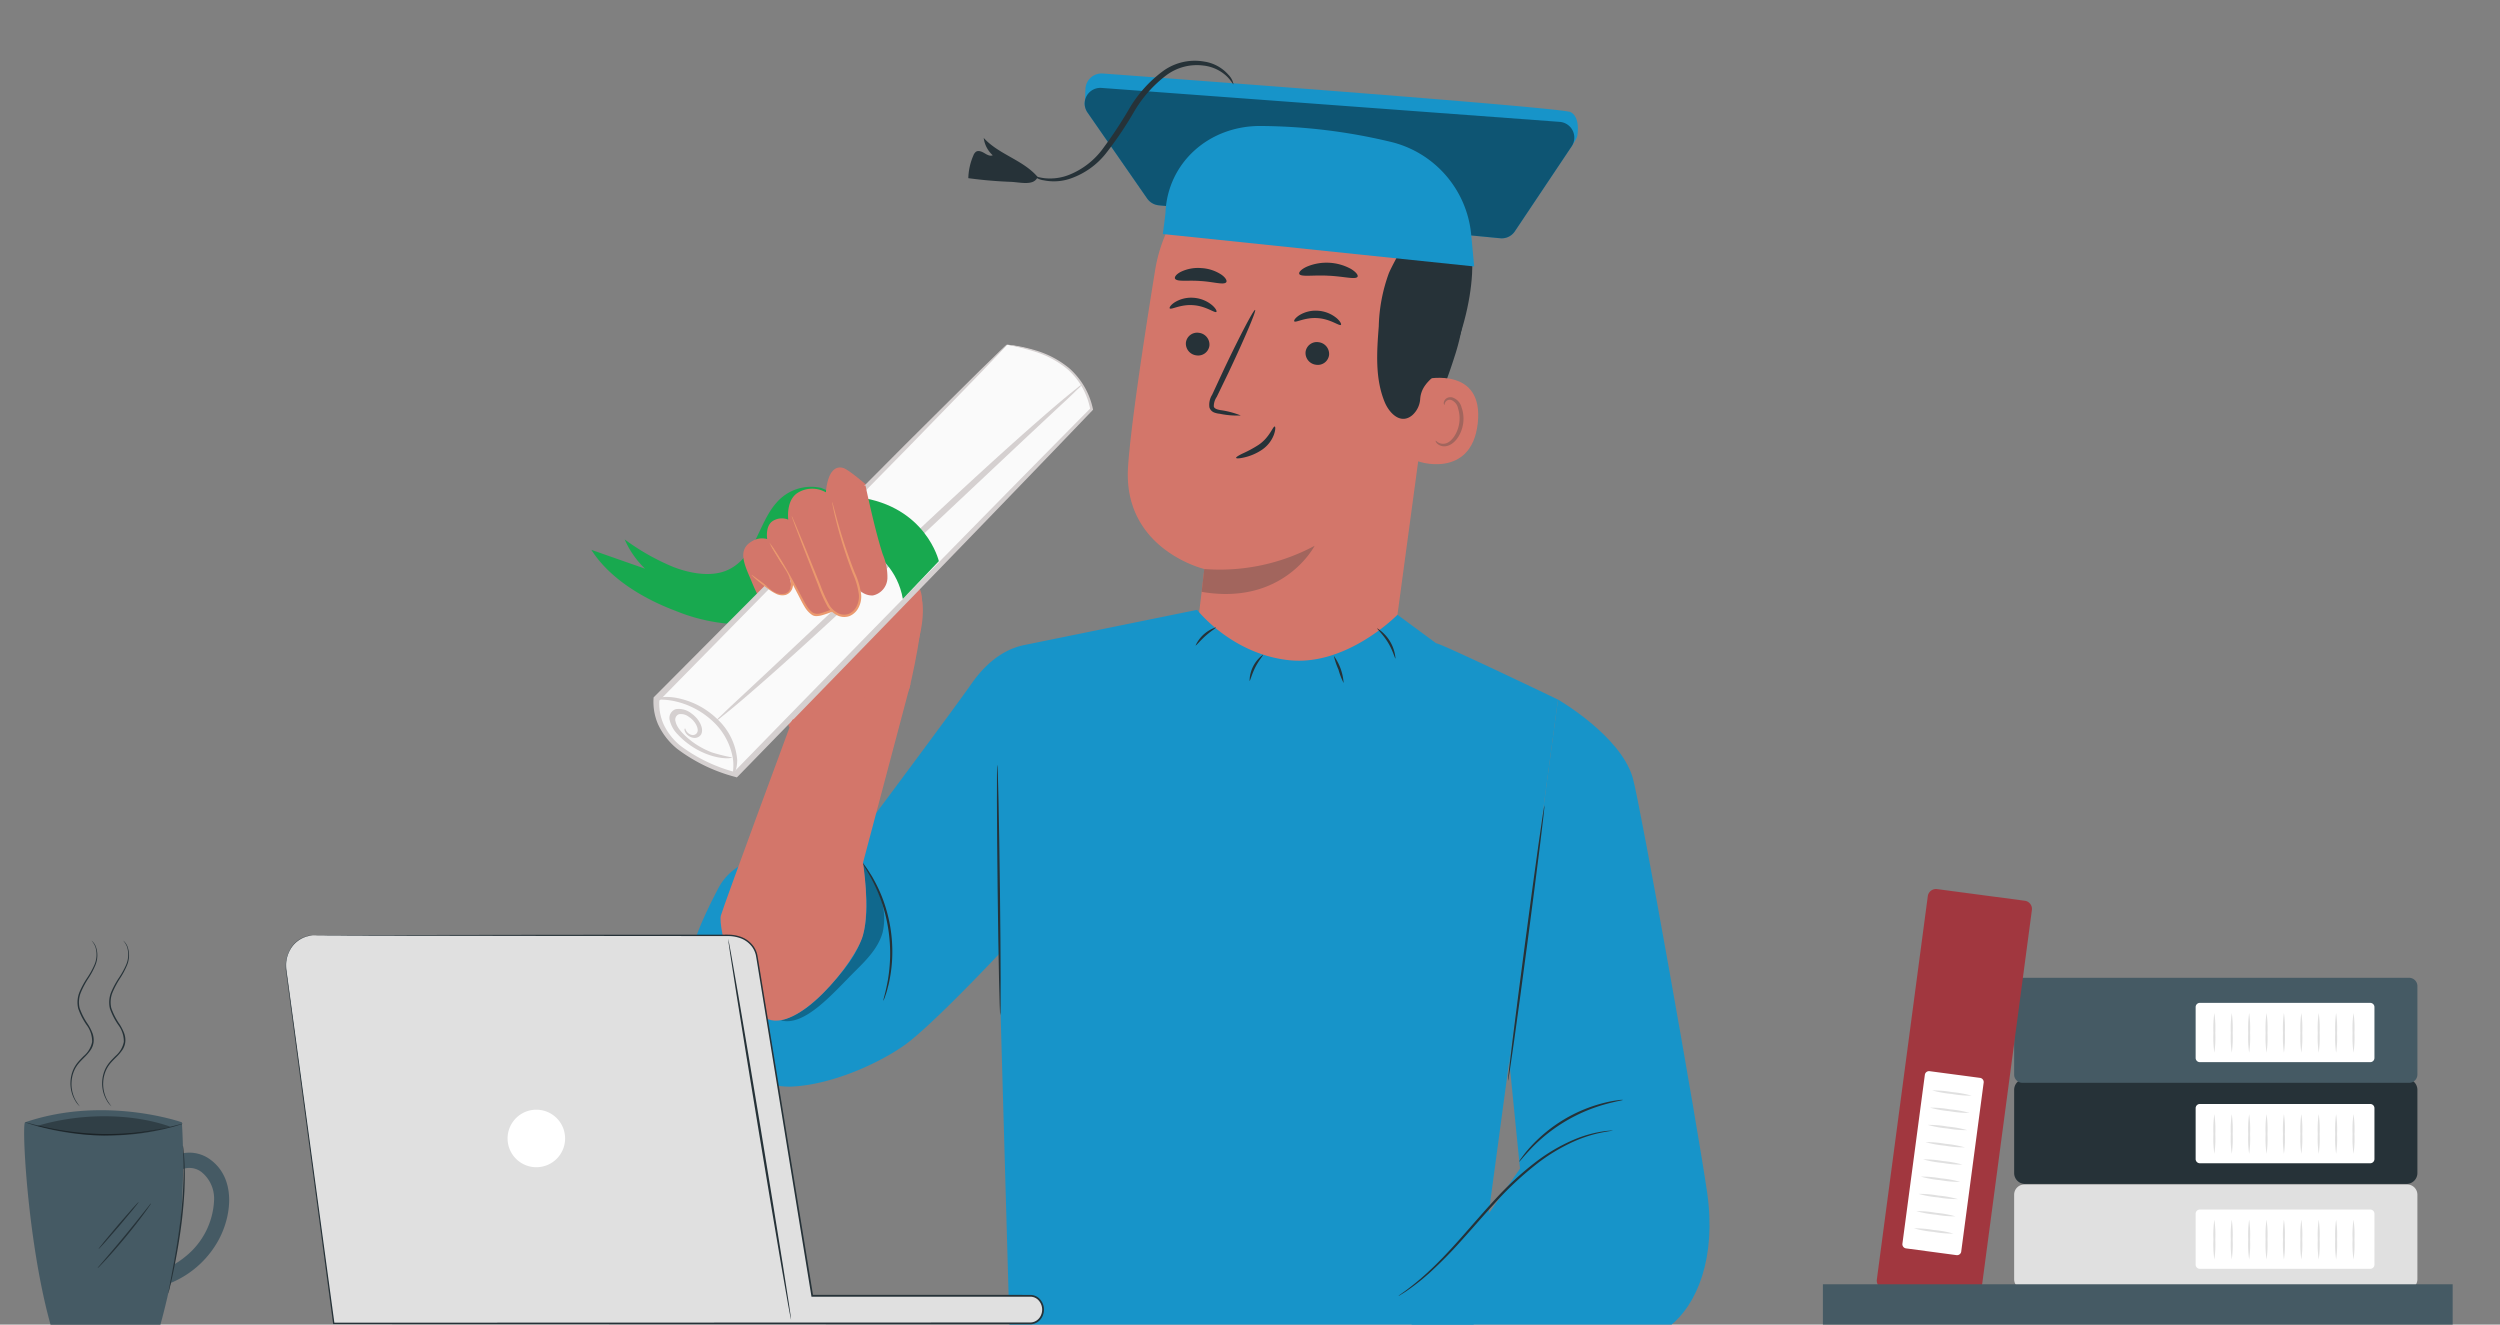 <svg xmlns="http://www.w3.org/2000/svg" xmlns:xlink="http://www.w3.org/1999/xlink" width="419" height="222" viewBox="0 0 419 222">
  <rect x="0" y="0" width="419" height="222" fill="#808080" stroke="none"/>
  <defs>
    <clipPath id="clip-path">
      <rect id="Rectangle_19534" data-name="Rectangle 19534" width="419" height="222" transform="translate(887 307)" fill="#fff" stroke="#707070" stroke-width="1"/>
    </clipPath>
    <clipPath id="clip-path-2">
      <rect id="Rectangle_19059" data-name="Rectangle 19059" width="105.551" height="73.206" transform="translate(0 0)" fill="none"/>
    </clipPath>
    <clipPath id="clip-path-3">
      <rect id="Rectangle_19055" data-name="Rectangle 19055" width="17.325" height="26.551" fill="none"/>
    </clipPath>
    <clipPath id="clip-path-4">
      <rect id="Rectangle_19063" data-name="Rectangle 19063" width="127.105" height="65.303" fill="none"/>
    </clipPath>
    <clipPath id="clip-path-5">
      <rect id="Rectangle_19062" data-name="Rectangle 19062" width="34.358" height="64.374" fill="none"/>
    </clipPath>
    <clipPath id="clip-path-6">
      <rect id="Rectangle_19061" data-name="Rectangle 19061" width="34.357" height="64.374" fill="none"/>
    </clipPath>
    <clipPath id="clip-path-7">
      <rect id="Rectangle_19060" data-name="Rectangle 19060" width="22.296" height="3.2" fill="none"/>
    </clipPath>
  </defs>
  <g id="Mask_Group_853" data-name="Mask Group 853" transform="translate(-887 -307)" clip-path="url(#clip-path)">
    <g id="Group_119045" data-name="Group 119045">
      <g id="Group_110849" data-name="Group 110849" transform="translate(1192.515 456)">
        <g id="Group_110848" data-name="Group 110848" clip-path="url(#clip-path-2)">
          <path id="Path_82121" data-name="Path 82121" d="M97.81,31.826H33.887a1.83,1.83,0,0,0-1.83,1.83V47.6a1.83,1.83,0,0,0,1.83,1.83H97.81a1.83,1.83,0,0,0,1.83-1.83V33.656a1.83,1.83,0,0,0-1.83-1.83" fill="#263238"/>
          <path id="Path_82122" data-name="Path 82122" d="M91.734,36.026H63.182a.708.708,0,0,0-.707.708v8.522a.708.708,0,0,0,.707.707H91.734a.708.708,0,0,0,.708-.707V36.734a.708.708,0,0,0-.708-.708" fill="#fff"/>
          <path id="Path_82125" data-name="Path 82125" d="M65.611,37.725a17.773,17.773,0,0,1,.157,3.331,17.773,17.773,0,0,1-.157,3.331,17.773,17.773,0,0,1-.157-3.331,17.773,17.773,0,0,1,.157-3.331" fill="#e0e0e0"/>
          <path id="Path_82126" data-name="Path 82126" d="M68.526,37.725a17.773,17.773,0,0,1,.157,3.331,17.773,17.773,0,0,1-.157,3.331,17.773,17.773,0,0,1-.157-3.331,17.773,17.773,0,0,1,.157-3.331" fill="#e0e0e0"/>
          <path id="Path_82127" data-name="Path 82127" d="M71.442,37.725a17.773,17.773,0,0,1,.157,3.331,17.773,17.773,0,0,1-.157,3.331,17.773,17.773,0,0,1-.157-3.331,17.773,17.773,0,0,1,.157-3.331" fill="#e0e0e0"/>
          <path id="Path_82128" data-name="Path 82128" d="M74.357,37.725a17.773,17.773,0,0,1,.157,3.331,17.773,17.773,0,0,1-.157,3.331,17.772,17.772,0,0,1-.157-3.331,17.772,17.772,0,0,1,.157-3.331" fill="#e0e0e0"/>
          <path id="Path_82129" data-name="Path 82129" d="M77.272,37.725a17.773,17.773,0,0,1,.157,3.331,17.773,17.773,0,0,1-.157,3.331,17.772,17.772,0,0,1-.157-3.331,17.772,17.772,0,0,1,.157-3.331" fill="#e0e0e0"/>
          <path id="Path_82130" data-name="Path 82130" d="M80.188,37.725a17.773,17.773,0,0,1,.157,3.331,17.773,17.773,0,0,1-.157,3.331,17.772,17.772,0,0,1-.157-3.331,17.772,17.772,0,0,1,.157-3.331" fill="#e0e0e0"/>
          <path id="Path_82131" data-name="Path 82131" d="M83.1,37.725a17.772,17.772,0,0,1,.157,3.331,17.772,17.772,0,0,1-.157,3.331,17.773,17.773,0,0,1-.157-3.331,17.773,17.773,0,0,1,.157-3.331" fill="#e0e0e0"/>
          <path id="Path_82132" data-name="Path 82132" d="M86.018,37.725a17.772,17.772,0,0,1,.157,3.331,17.772,17.772,0,0,1-.157,3.331,17.773,17.773,0,0,1-.157-3.331,17.773,17.773,0,0,1,.157-3.331" fill="#e0e0e0"/>
          <path id="Path_82133" data-name="Path 82133" d="M88.934,37.725a17.772,17.772,0,0,1,.157,3.331,17.772,17.772,0,0,1-.157,3.331,17.773,17.773,0,0,1-.157-3.331,17.773,17.773,0,0,1,.157-3.331" fill="#e0e0e0"/>
          <path id="Path_82134" data-name="Path 82134" d="M98.256,14.88H33.441a1.384,1.384,0,0,0-1.384,1.384V31.095a1.384,1.384,0,0,0,1.384,1.384H98.256a1.384,1.384,0,0,0,1.384-1.384V16.264a1.384,1.384,0,0,0-1.384-1.384" fill="#455a64"/>
          <path id="Path_82135" data-name="Path 82135" d="M91.734,19.081H63.183a.708.708,0,0,0-.708.708v8.522a.708.708,0,0,0,.707.707H91.734a.708.708,0,0,0,.708-.707V19.789a.708.708,0,0,0-.708-.708" fill="#fff"/>
          <path id="Path_82138" data-name="Path 82138" d="M65.611,20.779a17.782,17.782,0,0,1,.157,3.331,17.773,17.773,0,0,1-.157,3.331,17.773,17.773,0,0,1-.157-3.331,17.782,17.782,0,0,1,.157-3.331" fill="#e0e0e0"/>
          <path id="Path_82139" data-name="Path 82139" d="M68.526,20.779a17.782,17.782,0,0,1,.157,3.331,17.773,17.773,0,0,1-.157,3.331,17.773,17.773,0,0,1-.157-3.331,17.782,17.782,0,0,1,.157-3.331" fill="#e0e0e0"/>
          <path id="Path_82140" data-name="Path 82140" d="M71.442,20.779A17.782,17.782,0,0,1,71.6,24.11a17.773,17.773,0,0,1-.157,3.331,17.773,17.773,0,0,1-.157-3.331,17.782,17.782,0,0,1,.157-3.331" fill="#e0e0e0"/>
          <path id="Path_82141" data-name="Path 82141" d="M74.357,20.779a17.782,17.782,0,0,1,.157,3.331,17.773,17.773,0,0,1-.157,3.331A17.772,17.772,0,0,1,74.2,24.11a17.781,17.781,0,0,1,.157-3.331" fill="#e0e0e0"/>
          <path id="Path_82142" data-name="Path 82142" d="M77.272,20.779a17.782,17.782,0,0,1,.157,3.331,17.773,17.773,0,0,1-.157,3.331,17.772,17.772,0,0,1-.157-3.331,17.781,17.781,0,0,1,.157-3.331" fill="#e0e0e0"/>
          <path id="Path_82143" data-name="Path 82143" d="M80.188,20.779a17.782,17.782,0,0,1,.157,3.331,17.773,17.773,0,0,1-.157,3.331,17.772,17.772,0,0,1-.157-3.331,17.781,17.781,0,0,1,.157-3.331" fill="#e0e0e0"/>
          <path id="Path_82144" data-name="Path 82144" d="M83.1,20.779a17.781,17.781,0,0,1,.157,3.331,17.772,17.772,0,0,1-.157,3.331,17.773,17.773,0,0,1-.157-3.331,17.782,17.782,0,0,1,.157-3.331" fill="#e0e0e0"/>
          <path id="Path_82145" data-name="Path 82145" d="M86.018,20.779a17.781,17.781,0,0,1,.157,3.331,17.772,17.772,0,0,1-.157,3.331,17.773,17.773,0,0,1-.157-3.331,17.782,17.782,0,0,1,.157-3.331" fill="#e0e0e0"/>
          <path id="Path_82146" data-name="Path 82146" d="M88.934,20.779a17.781,17.781,0,0,1,.157,3.331,17.772,17.772,0,0,1-.157,3.331,17.773,17.773,0,0,1-.157-3.331,17.782,17.782,0,0,1,.157-3.331" fill="#e0e0e0"/>
          <path id="Path_82147" data-name="Path 82147" d="M97.928,49.519H33.769a1.711,1.711,0,0,0-1.712,1.712V65.406a1.711,1.711,0,0,0,1.712,1.712H97.928a1.712,1.712,0,0,0,1.712-1.712V51.231a1.712,1.712,0,0,0-1.712-1.712" fill="#e0e0e0"/>
          <path id="Path_82148" data-name="Path 82148" d="M91.734,53.719H63.183a.708.708,0,0,0-.708.708v8.521a.708.708,0,0,0,.708.708H91.734a.708.708,0,0,0,.708-.707V54.427a.708.708,0,0,0-.708-.708" fill="#fff"/>
          <path id="Path_82151" data-name="Path 82151" d="M65.611,55.418a17.782,17.782,0,0,1,.157,3.331,17.773,17.773,0,0,1-.157,3.331,17.773,17.773,0,0,1-.157-3.331,17.782,17.782,0,0,1,.157-3.331" fill="#e0e0e0"/>
          <path id="Path_82152" data-name="Path 82152" d="M68.526,55.418a17.782,17.782,0,0,1,.157,3.331,17.773,17.773,0,0,1-.157,3.331,17.773,17.773,0,0,1-.157-3.331,17.782,17.782,0,0,1,.157-3.331" fill="#e0e0e0"/>
          <path id="Path_82153" data-name="Path 82153" d="M71.442,55.418a17.782,17.782,0,0,1,.157,3.331,17.773,17.773,0,0,1-.157,3.331,17.773,17.773,0,0,1-.157-3.331,17.782,17.782,0,0,1,.157-3.331" fill="#e0e0e0"/>
          <path id="Path_82154" data-name="Path 82154" d="M74.357,55.418a17.782,17.782,0,0,1,.157,3.331,17.773,17.773,0,0,1-.157,3.331,17.772,17.772,0,0,1-.157-3.331,17.781,17.781,0,0,1,.157-3.331" fill="#e0e0e0"/>
          <path id="Path_82155" data-name="Path 82155" d="M77.272,55.418a17.782,17.782,0,0,1,.157,3.331,17.773,17.773,0,0,1-.157,3.331,17.772,17.772,0,0,1-.157-3.331,17.781,17.781,0,0,1,.157-3.331" fill="#e0e0e0"/>
          <path id="Path_82156" data-name="Path 82156" d="M80.188,55.418a17.782,17.782,0,0,1,.157,3.331,17.773,17.773,0,0,1-.157,3.331,17.772,17.772,0,0,1-.157-3.331,17.781,17.781,0,0,1,.157-3.331" fill="#e0e0e0"/>
          <path id="Path_82157" data-name="Path 82157" d="M83.1,55.418a17.781,17.781,0,0,1,.157,3.331A17.772,17.772,0,0,1,83.1,62.08a17.773,17.773,0,0,1-.157-3.331,17.782,17.782,0,0,1,.157-3.331" fill="#e0e0e0"/>
          <path id="Path_82158" data-name="Path 82158" d="M86.018,55.418a17.781,17.781,0,0,1,.157,3.331,17.772,17.772,0,0,1-.157,3.331,17.773,17.773,0,0,1-.157-3.331,17.782,17.782,0,0,1,.157-3.331" fill="#e0e0e0"/>
          <path id="Path_82159" data-name="Path 82159" d="M88.934,55.418a17.781,17.781,0,0,1,.157,3.331,17.772,17.772,0,0,1-.157,3.331,17.773,17.773,0,0,1-.157-3.331,17.782,17.782,0,0,1,.157-3.331" fill="#e0e0e0"/>
          <path id="Path_82160" data-name="Path 82160" d="M26.49,67.77,35.03,3.52a1.384,1.384,0,0,0-1.189-1.554L19.138.012A1.384,1.384,0,0,0,17.584,1.2l-8.54,64.25A1.384,1.384,0,0,0,10.234,67l14.7,1.954A1.383,1.383,0,0,0,26.49,67.77" fill="#a1373f"/>
          <path id="Path_82161" data-name="Path 82161" d="M23.185,60.752l3.762-28.3a.708.708,0,0,0-.608-.8l-8.448-1.123a.708.708,0,0,0-.8.608l-3.761,28.3a.706.706,0,0,0,.608.794L22.39,61.36a.707.707,0,0,0,.8-.608" fill="#fff"/>
          <path id="Path_82164" data-name="Path 82164" d="M24.944,34.633a17.832,17.832,0,0,1-3.323-.283,17.753,17.753,0,0,1-3.281-.595,17.832,17.832,0,0,1,3.323.283,17.853,17.853,0,0,1,3.281.6" fill="#e0e0e0"/>
          <path id="Path_82165" data-name="Path 82165" d="M24.56,37.523a17.828,17.828,0,0,1-3.323-.283,17.731,17.731,0,0,1-3.281-.6,17.832,17.832,0,0,1,3.323.283,17.853,17.853,0,0,1,3.281.595" fill="#e0e0e0"/>
          <path id="Path_82166" data-name="Path 82166" d="M24.176,40.413a17.832,17.832,0,0,1-3.323-.283,17.753,17.753,0,0,1-3.281-.6,17.828,17.828,0,0,1,3.323.283,17.831,17.831,0,0,1,3.281.595" fill="#e0e0e0"/>
          <path id="Path_82167" data-name="Path 82167" d="M23.792,43.3a17.828,17.828,0,0,1-3.323-.283,17.753,17.753,0,0,1-3.281-.6,17.815,17.815,0,0,1,3.322.283,17.9,17.9,0,0,1,3.282.6" fill="#e0e0e0"/>
          <path id="Path_82168" data-name="Path 82168" d="M23.407,46.192a17.833,17.833,0,0,1-3.323-.283,17.753,17.753,0,0,1-3.281-.6,17.833,17.833,0,0,1,3.323.283,17.853,17.853,0,0,1,3.281.6" fill="#e0e0e0"/>
          <path id="Path_82169" data-name="Path 82169" d="M23.023,49.082A17.828,17.828,0,0,1,19.7,48.8a17.753,17.753,0,0,1-3.281-.6,17.833,17.833,0,0,1,3.323.283,17.853,17.853,0,0,1,3.281.6" fill="#e0e0e0"/>
          <path id="Path_82170" data-name="Path 82170" d="M22.639,51.972a17.833,17.833,0,0,1-3.323-.283,17.754,17.754,0,0,1-3.281-.595,17.827,17.827,0,0,1,3.323.283,17.831,17.831,0,0,1,3.281.6" fill="#e0e0e0"/>
          <path id="Path_82171" data-name="Path 82171" d="M22.255,54.862a17.832,17.832,0,0,1-3.323-.283,17.753,17.753,0,0,1-3.281-.595,17.828,17.828,0,0,1,3.323.283,17.853,17.853,0,0,1,3.281.6" fill="#e0e0e0"/>
          <path id="Path_82172" data-name="Path 82172" d="M21.871,57.752a17.832,17.832,0,0,1-3.323-.283,17.753,17.753,0,0,1-3.281-.6,17.832,17.832,0,0,1,3.323.283,17.853,17.853,0,0,1,3.281.595" fill="#e0e0e0"/>
          <rect id="Rectangle_19058" data-name="Rectangle 19058" width="105.551" height="6.961" transform="translate(0 66.245)" fill="#455a64"/>
        </g>
      </g>
      <g id="Group_110847" data-name="Group 110847" transform="translate(1002.936 328.767)">
        <g id="Group_110860" data-name="Group 110860">
          <g id="Group_110845" data-name="Group 110845">
            <g id="Group_110861" data-name="Group 110861">
              <path id="Path_82081" data-name="Path 82081" d="M41.307,53.107A100.451,100.451,0,0,0,47.874,37.06,35.09,35.09,0,0,0,48.792,19.9c-.193-.855-2.041-6.67-2.917-6.7-.628-.022.278,5.292-.106,5.787-3.674,4.724-5.313,10.778-5.631,16.754a78.393,78.393,0,0,0,1.169,17.363" transform="translate(80.178 0.29)" fill="#263238"/>
              <path id="Path_82082" data-name="Path 82082" d="M57.224,102.313C66.14,103.321,87.6,93.956,88.8,85.064l7.228-53.51C98.431,17.24,92.1,3.913,77.726,1.911L76.386,1.8A25.947,25.947,0,0,0,48.694,23.524C46.684,35.94,44.622,49.68,44.168,56.39c-.942,13.9,12.769,17.169,12.769,17.169.031,0-.353,3.208-.855,7.263-1.127,9.112.318,19.105,1.143,21.492" transform="translate(28.96 0.038)" fill="#d3766a"/>
              <path id="Path_82083" data-name="Path 82083" d="M65.191,72.1a33.635,33.635,0,0,0,18.5-3.894S78.509,78.29,64.757,75.928Z" transform="translate(20.706 1.5)" fill="#a2655d"/>
              <path id="Path_82084" data-name="Path 82084" d="M82.013,34.908a1.988,1.988,0,0,0,1.751,2.153,1.9,1.9,0,0,0,2.187-1.624A1.989,1.989,0,0,0,84.2,33.283a1.9,1.9,0,0,0-2.189,1.625" transform="translate(0.811 0.732)" fill="#263238"/>
              <path id="Path_82085" data-name="Path 82085" d="M80.866,29.314c.225.278,1.816-.713,3.949-.537,2.133.146,3.611,1.369,3.862,1.126.124-.106-.09-.593-.732-1.144a5.447,5.447,0,0,0-3.066-1.221,5.238,5.238,0,0,0-3.169.749c-.7.451-.956.9-.844,1.026" transform="translate(-0.751 0.605)" fill="#263238"/>
              <path id="Path_82086" data-name="Path 82086" d="M62.391,36.445A1.989,1.989,0,0,0,64.143,38.6a1.9,1.9,0,0,0,2.186-1.624A1.99,1.99,0,0,0,64.58,34.82a1.9,1.9,0,0,0-2.189,1.625" transform="translate(40.487 0.766)" fill="#263238"/>
              <path id="Path_82087" data-name="Path 82087" d="M60.443,31.439c.226.278,1.818-.712,3.95-.536,2.132.146,3.61,1.368,3.862,1.126.123-.107-.088-.593-.732-1.144a5.454,5.454,0,0,0-3.067-1.222,5.249,5.249,0,0,0-3.169.749c-.694.452-.956.9-.844,1.026" transform="translate(40.543 0.652)" fill="#263238"/>
              <path id="Path_82088" data-name="Path 82088" d="M79.818,47.219a14.176,14.176,0,0,0-3.414-.9c-.541-.1-1.048-.249-1.109-.629a2.777,2.777,0,0,1,.493-1.585l1.944-4.018c2.711-5.726,4.72-10.452,4.489-10.559S79.6,33.971,76.892,39.7q-.983,2.12-1.877,4.049a3.163,3.163,0,0,0-.455,2.115,1.373,1.373,0,0,0,.832.869,3.7,3.7,0,0,0,.915.2,13.944,13.944,0,0,0,3.512.286" transform="translate(12.201 0.649)" fill="#263238"/>
              <path id="Path_82089" data-name="Path 82089" d="M57.7,23.654c.246.568,2.362.161,4.886.31,2.528.1,4.594.706,4.894.166.133-.259-.252-.783-1.1-1.3a8.51,8.51,0,0,0-7.451-.361c-.9.426-1.333.912-1.224,1.181" transform="translate(44.112 0.479)" fill="#263238"/>
              <path id="Path_82090" data-name="Path 82090" d="M79.253,24.473c.4.526,2.18.189,4.268.364,2.092.113,3.821.692,4.275.225.2-.229-.03-.74-.757-1.271a6.745,6.745,0,0,0-3.391-1.123,6.639,6.639,0,0,0-3.493.649c-.785.426-1.074.9-.9,1.157" transform="translate(1.767 0.498)" fill="#263238"/>
              <path id="Path_82091" data-name="Path 82091" d="M39.563,40.885c.245-.084,9.764-2.056,8.7,7.411s-10.349,6.444-10.334,6.171,1.634-13.581,1.634-13.581" transform="translate(83.47 0.894)" fill="#d3766a"/>
              <path id="Path_82092" data-name="Path 82092" d="M40.352,51.136c.045-.026.152.133.416.293a1.661,1.661,0,0,0,1.23.164c1.04-.256,2.061-1.749,2.3-3.449a5.482,5.482,0,0,0-.2-2.412A1.917,1.917,0,0,0,43,44.327a.843.843,0,0,0-1.024.341c-.156.251-.118.447-.17.458-.029.019-.185-.183-.064-.564a1.06,1.06,0,0,1,.438-.551,1.246,1.246,0,0,1,.939-.138,2.328,2.328,0,0,1,1.558,1.661,5.632,5.632,0,0,1,.275,2.7c-.275,1.9-1.452,3.575-2.865,3.817a1.775,1.775,0,0,1-1.48-.42c-.267-.267-.293-.483-.259-.5" transform="translate(84.34 0.964)" fill="#a2655d"/>
              <path id="Path_82093" data-name="Path 82093" d="M40.8,8.624c-1.428-1.03,3.766-5.429,7.734-6.679,6-1.889,14.87-2.423,19.93-.3C74.553,4.2,79.414,7.975,81.885,14.1a37.47,37.47,0,0,1,1.869,19.5,11.385,11.385,0,0,1-2.034,5.615c-1.575,1.931-4.269,2.94-4.508,5.837a3.987,3.987,0,0,1-1.333,2.768c-1.953,1.631-3.86-.356-4.622-2.208-1.629-3.956-1.323-8.406-.991-12.672a27.82,27.82,0,0,1,1.69-8.92c.653-1.52,1.577-2.919,2.146-4.473a5.723,5.723,0,0,0-.1-4.8,5.914,5.914,0,0,0-.674-.87,9.933,9.933,0,0,0-9.558-3.051c-5.554,1.238-14.989,2.947-17.145.852-3.1-3.015-3.712-4.81-3.712-4.81Z" transform="translate(44.879 0.006)" fill="#263238"/>
              <path id="Path_82094" data-name="Path 82094" d="M77.689,48.65c.127.035.14.559-.142,1.354A5.312,5.312,0,0,1,75.5,52.573a8.782,8.782,0,0,1-2.953,1.26c-.789.182-1.294.2-1.337.076s.39-.4,1.1-.743a19.9,19.9,0,0,0,2.621-1.418c1.9-1.244,2.46-3.2,2.756-3.1" transform="translate(20.028 1.07)" fill="#263238"/>
              <path id="Path_82095" data-name="Path 82095" d="M47.055,42.087c-.078.166-.155.339-.232.531,0,0,.087-.189.232-.531" transform="translate(75.672 0.926)" fill="#ff725e"/>
              <path id="Path_82096" data-name="Path 82096" d="M63,41.56s-1.589-2.093-3.244,1.453C61.728,38.37,74.844,4.82,38.886.393c0,0,12.987-2.291,20.822,4.169,0,0,15.916,9.522,3.291,37" transform="translate(62.97 0)" fill="#263238"/>
              <path id="Path_82097" data-name="Path 82097" d="M25.019,93.429s10.391,5.986,12.5,13.019c1.279,4.27,10.972,58.9,12.505,69.674,1.548,10.876-1.7,18.753-6.3,22.326s-18.52,8.334-18.52,8.334L5.615,213.127,0,198.836l18.649-26.791L16.845,154Z" transform="translate(120.168 2.055)" fill="#1794c9"/>
              <path id="Path_82098" data-name="Path 82098" d="M149.607,84.314l-6.479-4.779s-8.443,8.64-18.14,7.619-15.442-8.443-15.442-8.443L80.624,84.6c-1.941.389-5.48,1.615-8.864,6.45-3.776,5.4-21.671,29.316-21.671,29.316H37.555a9.3,9.3,0,0,0-8.234,4.968c-2.14,4.073-4.708,9.521-4.458,11.779.424,3.815-.312,14.293,4.806,17.564,1.623,1.037,7.43,4.149,11.936,3.937,6.649-.313,14.372-3.775,18.821-6.887,3.768-2.634,12.531-11.741,15.9-15.3l0,.055,2.164,75.871,75.83-2.159L170.033,93.753s-19.66-9.439-20.426-9.439" transform="translate(-24.846 1.731)" fill="#1794c9"/>
              <path id="Path_82099" data-name="Path 82099" d="M116.314,104.085c.107,0,.306,9.4.443,21s.16,21.008.053,21.009-.306-9.4-.443-21-.16-21.006-.053-21.007" transform="translate(-65.102 2.29)" fill="#263238"/>
              <path id="Path_82100" data-name="Path 82100" d="M51.792,164.1c0,.039-.643.1-1.79.321a22.106,22.106,0,0,0-4.7,1.5,30.541,30.541,0,0,0-6.252,3.776,54.617,54.617,0,0,0-6.586,6.091c-2.171,2.34-4.149,4.658-6.011,6.715a72.506,72.506,0,0,1-5.165,5.261,36.707,36.707,0,0,1-3.883,3.108c-.476.343-.875.567-1.134.735a2.148,2.148,0,0,1-.413.228,2.182,2.182,0,0,1,.37-.294c.244-.188.629-.431,1.089-.792a43.3,43.3,0,0,0,3.784-3.187c1.531-1.423,3.245-3.231,5.084-5.3s3.813-4.391,5.993-6.741a52.782,52.782,0,0,1,6.653-6.111,29.668,29.668,0,0,1,6.361-3.744,20.329,20.329,0,0,1,4.777-1.392,12.89,12.89,0,0,1,1.345-.154,2.133,2.133,0,0,1,.471-.017" transform="translate(102.576 3.61)" fill="#263238"/>
              <path id="Path_82101" data-name="Path 82101" d="M31.609,159.07c.01.071-1.148.23-2.955.731a27.447,27.447,0,0,0-12.419,7.4c-1.3,1.35-1.992,2.292-2.049,2.249a3.337,3.337,0,0,1,.439-.695,18.051,18.051,0,0,1,1.408-1.742,24.931,24.931,0,0,1,12.551-7.477,18.329,18.329,0,0,1,2.2-.409,3.311,3.311,0,0,1,.821-.055" transform="translate(124.475 3.499)" fill="#263238"/>
              <path id="Path_86617" data-name="Path 86617" d="M25.062,2.415A7.66,7.66,0,0,0,20.453,8.8c-.245,2.488.489,4.962.856,7.435s.306,5.108-1.346,7.289c-1.509,1.991-4.221,3.4-7.178,4.186a38.318,38.318,0,0,1-9.3,1.054,15.226,15.226,0,0,0,5.649,1.961C6.1,31.629,3.059,32.551,0,33.458c5.241,2.093,11.827,1.522,17.435-.029a30.261,30.261,0,0,0,11.7-5.723c3.038-2.649,4.792-6.147,4.119-9.543-.53-2.678-2.508-5.123-3.1-7.8C29.3,6.513,31.587,2.371,35.91,0" transform="matrix(0.809, 0.588, -0.588, 0.809, 2.849, 43.317)" fill="#18a94f"/>
              <g id="Group_110843" data-name="Group 110843" transform="translate(14.951 122.836)" opacity="0.3">
                <g id="Group_110842" data-name="Group 110842">
                  <g id="Group_110841" data-name="Group 110841" clip-path="url(#clip-path-3)">
                    <path id="Path_82102" data-name="Path 82102" d="M135.327,146.608c4.013,1.095,8.835-4.682,12.481-8.3,1.9-1.88,3.868-3.886,4.566-6.464a10.255,10.255,0,0,0-.631-6.47,23.789,23.789,0,0,0-2.668-5.185c.336,3.115,1.1,7.891.054,11.807-.874,3.267-2.944,5.866-5.14,8.331-2.324,2.609-5.071,5.348-8.662,6.276" transform="translate(-135.327 -120.192)"/>
                  </g>
                </g>
              </g>
              <path id="Path_82103" data-name="Path 82103" d="M137.7,143.308c-.076-.023.39-1.322.767-3.5a26.8,26.8,0,0,0,.368-3.853,26.485,26.485,0,0,0-1.472-9.314,26.507,26.507,0,0,0-1.537-3.552c-1.029-1.955-1.871-3.047-1.807-3.093a4.589,4.589,0,0,1,.616.745,9.745,9.745,0,0,1,.651.93c.236.375.525.79.782,1.287a23.94,23.94,0,0,1,1.633,3.563,25.111,25.111,0,0,1,1.492,9.445,24.061,24.061,0,0,1-.457,3.893c-.09.551-.238,1.035-.346,1.465a10.149,10.149,0,0,1-.332,1.085,4.587,4.587,0,0,1-.358.9" transform="translate(-105.589 2.64)" fill="#263238"/>
              <path id="Path_82104" data-name="Path 82104" d="M84.364,81.578c.052.1-.837.618-1.767,1.453s-1.552,1.649-1.647,1.586a5.7,5.7,0,0,1,3.414-3.039" transform="translate(3.495 1.794)" fill="#263238"/>
              <path id="Path_82105" data-name="Path 82105" d="M75.51,86.065c.082.082-.682.9-1.295,2.111s-.848,2.3-.963,2.282a5.578,5.578,0,0,1,2.258-4.394" transform="translate(20.239 1.893)" fill="#263238"/>
              <path id="Path_82106" data-name="Path 82106" d="M61.627,90.817a12.2,12.2,0,0,1-.869-2.262,12.2,12.2,0,0,1-.774-2.3,8.818,8.818,0,0,1,1.642,4.558" transform="translate(47.632 1.897)" fill="#263238"/>
              <path id="Path_82107" data-name="Path 82107" d="M54.537,86.807c-.115.026-.412-1.3-1.267-2.694s-1.875-2.283-1.8-2.374a6.616,6.616,0,0,1,3.066,5.068" transform="translate(63.416 1.798)" fill="#263238"/>
              <path id="Path_82108" data-name="Path 82108" d="M33.185,110.739c.106.014-1.177,10.377-2.867,23.144s-3.147,23.11-3.254,23.1,1.177-10.375,2.868-23.147,3.147-23.107,3.253-23.093" transform="translate(109.735 2.436)" fill="#263238"/>
              <path id="Path_82109" data-name="Path 82109" d="M133.569,98.663c-.524-.445,1.772-9.286,1.772-9.286s-6.083-9.926-6.243-13.128,2.4-9.766,2.4-9.766L148.951,62s5.606,10.407,6.726,14.089-1.922,16.17-1.922,16.17l-2.957,6.4s-8.914,7.045-17.228,0" transform="translate(-117.275 1.364)" fill="#d3766a"/>
              <path id="Path_82110" data-name="Path 82110" d="M132.23,78.624a38.519,38.519,0,0,1-1.839-3.875c-1.1-2.62-2.461-5.19,0-6.655a3.215,3.215,0,0,1,2.63-.415s-.377-2.205.94-3.033a2.84,2.84,0,0,1,2.588-.225s-.416-3.11,1.481-4.43a4.606,4.606,0,0,1,4.833-.138s.206-4.763,2.84-4.11c.965.24,4.249,3.128,4.249,3.128s3.065,5.326,4.512,8.215,4.31,9.465,4.548,11.207c.616,4.5-2.022,10.469-2.022,10.469l-18.551,1.076s-5.5-9.922-6.21-11.213" transform="translate(-120.373 0.903)" fill="#d3766a"/>
              <g id="Group_117311" data-name="Group 117311" transform="matrix(0.809, 0.588, -0.588, 0.809, 27.169, 9.844)">
                <g id="Group_69233" data-name="Group 69233" transform="translate(22.981 3.091)">
                  <g id="Group_69225" data-name="Group 69225" transform="translate(0 0)">
                    <g id="Group_69222" data-name="Group 69222" transform="translate(0.55 0.144)">
                      <path id="Path_67993" data-name="Path 67993" d="M12.6,2.841,0,85.419C3.2,90.424,9.441,91,18.149,87.878L30.4,3.251C25.49-1.228,19.413-.8,12.6,2.841Z" transform="translate(0 0)" fill="#fafafa"/>
                    </g>
                    <g id="Group_69224" data-name="Group 69224" transform="translate(0)">
                      <g id="Group_69223" data-name="Group 69223">
                        <path id="Path_67994" data-name="Path 67994" d="M13.153,2.985c-.02,0,.061-.059.245-.161.224-.117.469-.263.8-.439A26.223,26.223,0,0,1,17.578.936a16.034,16.034,0,0,1,6.26-.907,12.5,12.5,0,0,1,7.341,3.235l.061.059-.02.073c-2.3,16.963-6.729,48.256-11.909,83.968l-.1.673-.041.22-.265.088A27.913,27.913,0,0,1,8.32,90.261a11.558,11.558,0,0,1-5.1-1.464,9.522,9.522,0,0,1-3.161-3.1L0,85.607l.02-.1C3.671,62.072,6.892,41.42,9.2,26.579c1.183-7.347,2.141-13.246,2.814-17.373q.52-2.986.8-4.654c.1-.5.163-.893.224-1.2.061-.234.1-.381.122-.366a1.667,1.667,0,0,1-.02.424c-.041.307-.082.717-.143,1.229-.143,1.127-.367,2.693-.632,4.713-.591,4.142-1.448,10.055-2.508,17.432C7.647,41.6,4.568,62.2,1.081,85.592l-.041-.2a8.624,8.624,0,0,0,2.9,2.839,10.226,10.226,0,0,0,4.527,1.288A26.636,26.636,0,0,0,18.5,87.67l-.286.307.1-.673c5.18-35.712,9.808-66.99,12.419-83.924l.061.146A11.808,11.808,0,0,0,23.838.351a16.027,16.027,0,0,0-6.1.79A42.986,42.986,0,0,0,13.153,2.985Z" fill="#d5d0d0"/>
                      </g>
                    </g>
                  </g>
                  <g id="Group_69227" data-name="Group 69227" transform="translate(0.396 82.145)">
                    <g id="Group_69226" data-name="Group 69226" transform="translate(0 0)">
                      <path id="Path_67995" data-name="Path 67995" d="M18,6.111c-.184.029-.428-.907-1.57-2.122a10.949,10.949,0,0,0-6.321-3.1A13.622,13.622,0,0,0,2.6,2.012C.889,2.817.155,3.622.012,3.549c-.1-.029.428-.981,2.162-1.976A13.332,13.332,0,0,1,10.33.124,10.485,10.485,0,0,1,17.1,3.7C18.12,5.1,18.1,6.111,18,6.111Z" fill="#d5d0d0"/>
                    </g>
                  </g>
                  <g id="Group_69229" data-name="Group 69229" transform="translate(3.866 84.055)">
                    <g id="Group_69228" data-name="Group 69228" transform="translate(0 0)">
                      <path id="Path_67996" data-name="Path 67996" d="M12.692,1.962c.1.044-.734,1-2.936,1.786a12.6,12.6,0,0,1-4.14.688A12.588,12.588,0,0,1,3.088,4.2,5.022,5.022,0,0,1,.641,3.118,1.551,1.551,0,0,1,.314.952,3.373,3.373,0,0,1,2.8,0c1.774-.029,3.3.864,3.426,1.9a1.276,1.276,0,0,1-.714,1.215,1.922,1.922,0,0,1-1.366.146c-.734-.22-.755-.615-.673-.6.082-.029.224.249.8.322a1.339,1.339,0,0,0,.877-.176.817.817,0,0,0,.347-.834C5.372,1.333,4.169.645,2.843.718a2.169,2.169,0,0,0-1.611.615A.971.971,0,0,0,1.5,2.665C2.415,3.5,4.23,3.7,5.637,3.748a13.873,13.873,0,0,0,3.834-.483A30.967,30.967,0,0,0,12.692,1.962Z" fill="#d5d0d0"/>
                    </g>
                  </g>
                  <g id="Group_69231" data-name="Group 69231" transform="translate(10.792 1.01)">
                    <g id="Group_69230" data-name="Group 69230" transform="translate(0 0)">
                      <path id="Path_67997" data-name="Path 67997" d="M16.452,0a2.589,2.589,0,0,1-.082.834c-.122.629-.245,1.42-.428,2.386-.428,2.166-1,5.137-1.692,8.738-1.427,7.479-3.344,17.637-5.485,28.863C6.643,52.09,4.6,62.292,2.973,69.654c-.816,3.688-1.509,6.659-2.039,8.709C.689,79.314.465,80.1.3,80.719a3.118,3.118,0,0,1-.286.82A2.587,2.587,0,0,1,.1,80.7c.122-.629.245-1.42.428-2.386.428-2.166,1-5.123,1.693-8.738C3.646,62.1,5.563,51.944,7.7,40.718c2.121-11.27,4.16-21.471,5.791-28.833C14.311,8.2,15,5.225,15.534,3.176c.245-.951.469-1.742.632-2.356A3.117,3.117,0,0,1,16.452,0Z" transform="translate(0)" fill="#d5d0d0"/>
                    </g>
                  </g>
                  <g id="Group_69232" data-name="Group 69232" transform="translate(6.933 36.06)">
                    <path id="Path_67998" data-name="Path 67998" d="M0,10.072s10.155-5.2,17.15,1.566l1.162-8.665S11.2-3.188,1.122,2.227Z" transform="translate(0 0)" fill="#18a94f"/>
                  </g>
                </g>
              </g>
              <path id="Path_82111" data-name="Path 82111" d="M153.276,67.681a15.382,15.382,0,0,1,1.436,2l1.467,2.232a9.48,9.48,0,0,1,.8,1.394,2.834,2.834,0,0,1,.219,1.769,1.779,1.779,0,0,1-1.172,1.374,2.323,2.323,0,0,1-1.662-.2,7.454,7.454,0,0,1-1.239-.766c-.365-.262-.7-.513-1-.749-.6-.47-1.07-.873-1.384-1.161s-.475-.462-.459-.482c.038-.044.773.544,2.007,1.423a16.312,16.312,0,0,0,2.221,1.408,2,2,0,0,0,1.4.17,1.407,1.407,0,0,0,.909-1.1,2.491,2.491,0,0,0-.19-1.535,9.731,9.731,0,0,0-.749-1.35l-1.4-2.277a15.522,15.522,0,0,1-1.2-2.151" transform="translate(-140.262 1.489)" fill="#eb996e"/>
              <path id="Path_82115" data-name="Path 82115" d="M143.851,67.911c1.952,2.964,3.674,6.222,5.32,9.367a5.818,5.818,0,0,0,1.864,2.423c.7.433,2.45-.354,3.232-.621l-5.359-12.194" transform="translate(-130.702 1.471)" fill="#d3766a"/>
              <path id="Path_82116" data-name="Path 82116" d="M148.654,66.885a5.583,5.583,0,0,1,.476.909l1.187,2.554c.992,2.174,2.354,5.213,3.873,8.654l.084.19-.2.071a19.6,19.6,0,0,1-1.87.635,3.787,3.787,0,0,1-.82.123,1.429,1.429,0,0,1-.439-.046,1.2,1.2,0,0,1-.4-.2,4.182,4.182,0,0,1-1.079-1.154c-.551-.865-.939-1.733-1.375-2.539-.842-1.622-1.614-3.073-2.283-4.281s-1.232-2.174-1.623-2.839a7.984,7.984,0,0,1-.585-1.051,6.3,6.3,0,0,1,.713.97c.432.642,1.033,1.588,1.733,2.783s1.5,2.637,2.361,4.25c.441.8.851,1.683,1.376,2.495a3.839,3.839,0,0,0,.982,1.048,1.614,1.614,0,0,0,1.348.063c.635-.159,1.237-.41,1.839-.623l-.113.261c-1.507-3.446-2.826-6.5-3.756-8.705L149,67.85a5.559,5.559,0,0,1-.347-.965" transform="translate(-130.449 1.471)" fill="#eb996e"/>
              <path id="Path_82117" data-name="Path 82117" d="M139.3,63.391l5.168,12.96a8.854,8.854,0,0,0,1.389,2.6,3.008,3.008,0,0,0,2.6,1.134,3.075,3.075,0,0,0,2.3-2.988,9.67,9.67,0,0,0-.968-3.934,81.965,81.965,0,0,1-3.706-12.128" transform="translate(-122.535 1.343)" fill="#d3766a"/>
              <path id="Path_86619" data-name="Path 86619" d="M139.3,63.391l5.168,12.96a8.854,8.854,0,0,0,1.389,2.6,3.008,3.008,0,0,0,2.6,1.134,3.075,3.075,0,0,0,2.3-2.988,9.67,9.67,0,0,0-.968-3.934c-1.546-3.939-3.514-11.42-3.514-11.42" transform="translate(-113.721 -9.708) rotate(3)" fill="#d3766a"/>
              <path id="Path_82118" data-name="Path 82118" d="M145.89,61.034a1.668,1.668,0,0,1,.13.394c.082.3.183.683.307,1.146.268.994.656,2.431,1.2,4.187s1.249,3.83,2.139,6.091a12.573,12.573,0,0,1,1.082,3.708,4,4,0,0,1-.39,2.058,3.019,3.019,0,0,1-1.553,1.522,2.614,2.614,0,0,1-2.171-.176,4.082,4.082,0,0,1-1.526-1.437,22.881,22.881,0,0,1-1.563-3.522l-2.359-6.026-1.558-4.075c-.165-.451-.3-.82-.406-1.116a1.66,1.66,0,0,1-.117-.4,1.658,1.658,0,0,1,.189.37c.126.288.282.649.474,1.088l1.673,4.029c.7,1.722,1.524,3.751,2.435,6a23.4,23.4,0,0,0,1.548,3.445,3.707,3.707,0,0,0,1.385,1.3,2.226,2.226,0,0,0,1.851.157,2.643,2.643,0,0,0,1.348-1.33,3.636,3.636,0,0,0,.357-1.865,12.446,12.446,0,0,0-1.035-3.6c-.876-2.279-1.555-4.37-2.069-6.142s-.864-3.224-1.086-4.231c-.108-.5-.189-.9-.236-1.164a1.691,1.691,0,0,1-.053-.412" transform="translate(-122.35 1.343)" fill="#eb996e"/>
              <path id="Path_82119" data-name="Path 82119" d="M131.071,129.715c.467-1.713,11.987-32.841,11.987-32.841l19.815-6.09L154.9,120.839s1.246,7.63,0,12.146-11.211,16.817-16.351,13.858-7.941-15.416-7.474-17.129" transform="translate(-126.197 1.997)" fill="#d3766a"/>
              <g id="Group_117310" data-name="Group 117310" transform="translate(-9.488 7.968)">
                <g id="Group_68885" data-name="Group 68885" transform="translate(75.347 -17.425)">
                  <path id="Path_67854" data-name="Path 67854" d="M337.72,162.938l.127-2.781a2.705,2.705,0,0,1,2.891-2.563c14.053,1.036,77.008,5.726,78.426,6.472,1.691.891,1.127,3.909,1.127,3.909-.109.836-1.763,2.763-1.763,2.763Z" transform="translate(-337.72 -157.586)" fill="#1794c9"/>
                </g>
                <path id="Path_86616" data-name="Path 86616" d="M417.35,164.614l-76.808-5.69a2.628,2.628,0,0,0-2.345,4.127l10,14.416a2.7,2.7,0,0,0,1.909,1.127l57.265,5.526a2.639,2.639,0,0,0,2.436-1.145l9.544-14.271A2.644,2.644,0,0,0,417.35,164.614Z" transform="translate(-262.378 -173.923)" fill="#1794c9"/>
                <path id="Path_67856" data-name="Path 67856" d="M417.35,164.614l-76.808-5.69a2.628,2.628,0,0,0-2.345,4.127l10,14.416a2.7,2.7,0,0,0,1.909,1.127l57.265,5.526a2.639,2.639,0,0,0,2.436-1.145l9.544-14.271A2.644,2.644,0,0,0,417.35,164.614Z" transform="translate(-262.379 -173.924)" fill="#082836" opacity="0.58"/>
                <path id="Path_67857" data-name="Path 67857" d="M346.05,180.537c0,.182.454-3.436.454-3.581.346-8.326,7.254-14.6,16.016-14.525a95.545,95.545,0,0,1,21.561,2.618,17.7,17.7,0,0,1,13.671,15.707l.491,5.217Z" transform="translate(-257.617 -171.05)" fill="#1794c9"/>
                <g id="Group_68890" data-name="Group 68890" transform="translate(66.911 -19.57)">
                  <g id="Group_68889" data-name="Group 68889" transform="translate(0 0)">
                    <path id="Path_67858" data-name="Path 67858" d="M333.08,175.792c.036-.073.6.164,1.654.309a8.668,8.668,0,0,0,4.4-.654,13,13,0,0,0,5.236-4.036,72.285,72.285,0,0,0,4.618-6.963,21.072,21.072,0,0,1,5.726-6.345,9.053,9.053,0,0,1,6.817-1.545,6.733,6.733,0,0,1,4.127,2.272,3.05,3.05,0,0,1,.8,1.545c-.073.036-.327-.527-1.073-1.291a6.793,6.793,0,0,0-3.963-1.854,8.555,8.555,0,0,0-6.217,1.618,20.84,20.84,0,0,0-5.418,6.126,60.524,60.524,0,0,1-4.745,7.017,12.982,12.982,0,0,1-5.672,4.09,8.491,8.491,0,0,1-4.708.382A3.108,3.108,0,0,1,333.08,175.792Z" transform="translate(-333.08 -156.406)" fill="#263238"/>
                  </g>
                </g>
                <g id="Group_68891" data-name="Group 68891" transform="translate(55.84 -6.619)">
                  <path id="Path_67859" data-name="Path 67859" d="M338.625,170.093c-2.418-2.872-6.545-3.781-9.053-6.563a4.731,4.731,0,0,0,1.509,2.909c-.473.2-.982-.109-1.4-.364-.436-.254-1-.509-1.418-.218a1.383,1.383,0,0,0-.418.6,10.236,10.236,0,0,0-.854,3.818c2.381.327,4.763.527,7.144.618,1.473.055,3.8.709,4.436-.745" transform="translate(-326.99 -163.53)" fill="#263238"/>
                </g>
              </g>
              <path id="Path_86618" data-name="Path 86618" d="M148.755,77.479a6.279,6.279,0,0,0,2.28,2.221c.7.433,2.7.754,2.771-1.2s-2.771-4.964-2.771-4.964" transform="translate(-137.178 -2.24)" fill="#d3766a"/>
            </g>
          </g>
        </g>
      </g>
      <g id="Group_110858" data-name="Group 110858" transform="translate(934.863 463.647)">
        <g id="Group_110857" data-name="Group 110857" transform="translate(0 0)" clip-path="url(#clip-path-4)">
          <path id="Path_82183" data-name="Path 82183" d="M4.79.106H74.26c2.3,0,4.5,1.2,4.847,3.669l9.255,56.739h36.554a2.32,2.32,0,0,1,0,4.624H8.165L.186,5.915A4.934,4.934,0,0,1,4.79.106" transform="translate(-0.091 0.013)" fill="#e0e0e0"/>
          <path id="Path_82184" data-name="Path 82184" d="M4.7.119A5.861,5.861,0,0,0,3.5.311,4.663,4.663,0,0,0,.808,2.47,5.247,5.247,0,0,0,.092,4.941a8.108,8.108,0,0,0,.117,1.5q.108.783.224,1.629c.309,2.26.664,4.863,1.065,7.789C3.088,27.569,5.38,44.449,8.189,65.135l-.117-.1L120.949,65h3.861a1.875,1.875,0,0,0,.695-.134,2.018,2.018,0,0,0,1.032-.947,2.306,2.306,0,0,0-.368-2.663,1.869,1.869,0,0,0-1.256-.573l-1.515,0H111.366l-23.1,0h-.125l-.02-.122c-3.1-19.036-5.987-36.8-8.581-52.733l-.481-2.967c-.083-.487-.153-.989-.249-1.454a3.873,3.873,0,0,0-.58-1.3A4.235,4.235,0,0,0,75.954.506,6.07,6.07,0,0,0,74.568.251C74.1.229,73.619.241,73.146.237L62.141.229,42.581.211,14.727.168,7.274.145,5.35.132C4.918.128,4.7.119,4.7.119S4.918.11,5.35.106L7.274.093,14.727.07,42.581.026,62.141.009,73.146,0c.477,0,.946-.011,1.437.012a6.3,6.3,0,0,1,1.442.263A4.485,4.485,0,0,1,78.434,1.96a4.161,4.161,0,0,1,.618,1.378c.1.5.171.983.255,1.476q.241,1.473.485,2.966C82.4,23.712,85.3,41.471,88.413,60.5l-.144-.122,23.1,0H123.4l1.529.006a2.164,2.164,0,0,1,1.455.662,2.607,2.607,0,0,1,.421,3.016,2.323,2.323,0,0,1-1.187,1.086,2.182,2.182,0,0,1-.807.156h-3.861L8.072,65.269h-.1l-.013-.1C5.19,44.475,2.933,27.591,1.366,15.874.977,12.947.632,10.341.332,8.08Q.219,7.233.117,6.45a8,8,0,0,1-.11-1.513,5.3,5.3,0,0,1,.742-2.5A4.676,4.676,0,0,1,3.494.277a3.75,3.75,0,0,1,.9-.148c.2-.01.306-.01.306-.01" transform="translate(0.001 0)" fill="#263238"/>
          <path id="Path_82185" data-name="Path 82185" d="M81.166,30.967a4.82,4.82,0,1,1-4.82-4.82,4.82,4.82,0,0,1,4.82,4.82" transform="translate(-34.318 3.192)" fill="#fff"/>
          <path id="Path_82186" data-name="Path 82186" d="M48.32,64.5c-.109.018-2.559-14.271-5.472-31.911S37.66.634,37.768.616s2.558,14.267,5.474,31.913S48.429,64.487,48.32,64.5" transform="translate(36.406 0.075)" fill="#263238"/>
        </g>
      </g>
      <g id="Group_110856" data-name="Group 110856" transform="translate(891.047 464.647)">
        <g id="Group_110855" data-name="Group 110855" clip-path="url(#clip-path-5)">
          <g id="Group_110854" data-name="Group 110854" transform="translate(0 0)">
            <g id="Group_110853" data-name="Group 110853" clip-path="url(#clip-path-6)">
              <path id="Path_82174" data-name="Path 82174" d="M21.292,31.7a3.319,3.319,0,0,1,4.189-.1,5.708,5.708,0,0,1,2.1,4.681,12.784,12.784,0,0,1-4.767,9.446,13.137,13.137,0,0,1-5.142,2.65,1.285,1.285,0,0,0,.682,2.476,16.192,16.192,0,0,0,10.065-8.024c2.23-4.24,2.78-10.382-1.639-13.446a5.876,5.876,0,0,0-7.3.5c-1.2,1.145.622,2.959,1.815,1.815" transform="translate(4.252 7.194)" fill="#455a64"/>
              <path id="Path_82175" data-name="Path 82175" d="M.161,24.7c-.6.206.4,20.109,4.264,33.922H22.838s3.186-11.216,3.6-20.215a114.108,114.108,0,0,0,0-13.707S13.484,20.131.161,24.7" transform="translate(0 5.752)" fill="#455a64"/>
              <path id="Path_82176" data-name="Path 82176" d="M26.571,24.521a1.039,1.039,0,0,1-.255.1l-.747.234c-.325.1-.723.221-1.194.333s-1,.266-1.6.381a42.072,42.072,0,0,1-4.218.687,46.093,46.093,0,0,1-5.227.256,47.327,47.327,0,0,1-5.221-.381c-1.595-.216-3.02-.485-4.2-.762s-2.135-.533-2.782-.74L.383,24.39a1.093,1.093,0,0,1-.255-.1,1.246,1.246,0,0,1,.27.05c.2.051.451.115.759.192.653.178,1.609.407,2.793.661s2.607.5,4.2.7a50.767,50.767,0,0,0,5.194.359,49.287,49.287,0,0,0,5.2-.233c1.592-.169,3.019-.392,4.206-.631.6-.1,1.128-.241,1.6-.342s.873-.2,1.2-.291l.759-.188a1.1,1.1,0,0,1,.27-.049" transform="translate(0.032 6.163)" fill="#263238"/>
              <g id="Group_110852" data-name="Group 110852" transform="translate(2.173 29.438)" opacity="0.3">
                <g id="Group_110851" data-name="Group 110851">
                  <g id="Group_110850" data-name="Group 110850" clip-path="url(#clip-path-7)">
                    <path id="Path_82177" data-name="Path 82177" d="M24.029,25.211c-6.814-2.375-15.393-2.205-22.3-.105,0,0,6.588,1.573,10.3,1.575a44.464,44.464,0,0,0,12-1.469" transform="translate(-1.733 -23.48)"/>
                  </g>
                </g>
              </g>
              <path id="Path_82178" data-name="Path 82178" d="M19.271,52.139a.96.96,0,0,1,.028-.253c.034-.192.078-.429.129-.715.125-.657.292-1.545.5-2.624.415-2.215.964-5.281,1.374-8.693.2-1.708.341-3.339.433-4.824.07-1.487.119-2.827.1-3.953,0-.563-.018-1.072-.033-1.518s-.028-.832-.05-1.147c-.015-.291-.026-.529-.038-.725a1,1,0,0,1,.006-.255.984.984,0,0,1,.046.249c.023.194.05.433.083.722.039.315.069.7.094,1.147s.063.958.071,1.523c.045,1.13.015,2.475-.043,3.968-.079,1.492-.214,3.129-.415,4.842-.41,3.423-.989,6.491-1.449,8.7-.231,1.1-.431,2-.579,2.609-.07.283-.128.517-.176.706a.936.936,0,0,1-.078.242" transform="translate(4.889 6.961)" fill="#263238"/>
              <path id="Path_82179" data-name="Path 82179" d="M18.8,35.1a2.36,2.36,0,0,1-.292.475c-.2.3-.5.718-.881,1.235-.757,1.032-1.837,2.434-3.08,3.94s-2.416,2.833-3.286,3.774c-.434.47-.791.845-1.044,1.1A2.427,2.427,0,0,1,9.809,46a2.284,2.284,0,0,1,.337-.444l.984-1.152c.834-.969,1.981-2.311,3.223-3.815S16.695,37.7,17.488,36.7l.945-1.184A2.376,2.376,0,0,1,18.8,35.1" transform="translate(2.489 8.906)" fill="#263238"/>
              <path id="Path_82180" data-name="Path 82180" d="M16.675,34.938c.054.045-1.41,1.851-3.27,4.031s-3.411,3.912-3.464,3.867,1.41-1.851,3.27-4.032,3.41-3.91,3.464-3.865" transform="translate(2.522 8.865)" fill="#263238"/>
              <path id="Path_82181" data-name="Path 82181" d="M9.717,0s.025.013.065.048a1.505,1.505,0,0,1,.171.162,2.572,2.572,0,0,1,.485.766,4.34,4.34,0,0,1-.127,3.274A13.383,13.383,0,0,1,9.227,6.273,14.678,14.678,0,0,0,7.991,8.554a4.34,4.34,0,0,0-.263,2.753,11.14,11.14,0,0,0,1.4,2.719,8.461,8.461,0,0,1,.726,1.424,3.323,3.323,0,0,1,.216,1.558,3.032,3.032,0,0,1-.555,1.415,8.036,8.036,0,0,1-.938,1.088c-.325.328-.644.642-.927.967a5.453,5.453,0,0,0-.7,1.027,5.574,5.574,0,0,0-.573,2.15,5.721,5.721,0,0,0,.7,3.141,11.149,11.149,0,0,0,.682.992,3.793,3.793,0,0,1-.767-.942,5.66,5.66,0,0,1-.795-3.2,5.717,5.717,0,0,1,.564-2.237,5.655,5.655,0,0,1,.718-1.077c.288-.337.609-.657.93-.985a4.185,4.185,0,0,0,1.412-2.368,4.567,4.567,0,0,0-.911-2.821,11.217,11.217,0,0,1-1.427-2.788,4.562,4.562,0,0,1,.287-2.9A14.606,14.606,0,0,1,9.048,6.161a13.647,13.647,0,0,0,1.1-1.98,4.32,4.32,0,0,0,.2-3.169A3.5,3.5,0,0,0,9.717,0" transform="translate(1.572 0)" fill="#263238"/>
              <path id="Path_82182" data-name="Path 82182" d="M13.952,0s.025.013.065.048a1.505,1.505,0,0,1,.171.162,2.572,2.572,0,0,1,.485.766,4.34,4.34,0,0,1-.127,3.274,13.383,13.383,0,0,1-1.084,2.024,14.678,14.678,0,0,0-1.236,2.282,4.34,4.34,0,0,0-.263,2.753,11.14,11.14,0,0,0,1.4,2.719,8.461,8.461,0,0,1,.726,1.424,3.308,3.308,0,0,1,.216,1.558,3.032,3.032,0,0,1-.555,1.415,8.118,8.118,0,0,1-.937,1.088c-.326.328-.646.642-.928.967a5.453,5.453,0,0,0-.7,1.027,5.574,5.574,0,0,0-.573,2.15,5.721,5.721,0,0,0,.7,3.141,11.149,11.149,0,0,0,.682.992,3.793,3.793,0,0,1-.767-.942,5.66,5.66,0,0,1-.795-3.2A5.717,5.717,0,0,1,11,21.411a5.655,5.655,0,0,1,.718-1.077c.288-.337.609-.657.93-.985a4.185,4.185,0,0,0,1.412-2.368,4.567,4.567,0,0,0-.911-2.821,11.217,11.217,0,0,1-1.427-2.788,4.562,4.562,0,0,1,.287-2.9,14.606,14.606,0,0,1,1.275-2.306,13.647,13.647,0,0,0,1.1-1.98,4.32,4.32,0,0,0,.2-3.169A3.5,3.5,0,0,0,13.952,0" transform="translate(2.646 0)" fill="#263238"/>
            </g>
          </g>
        </g>
      </g>
    </g>
  </g>
</svg>
